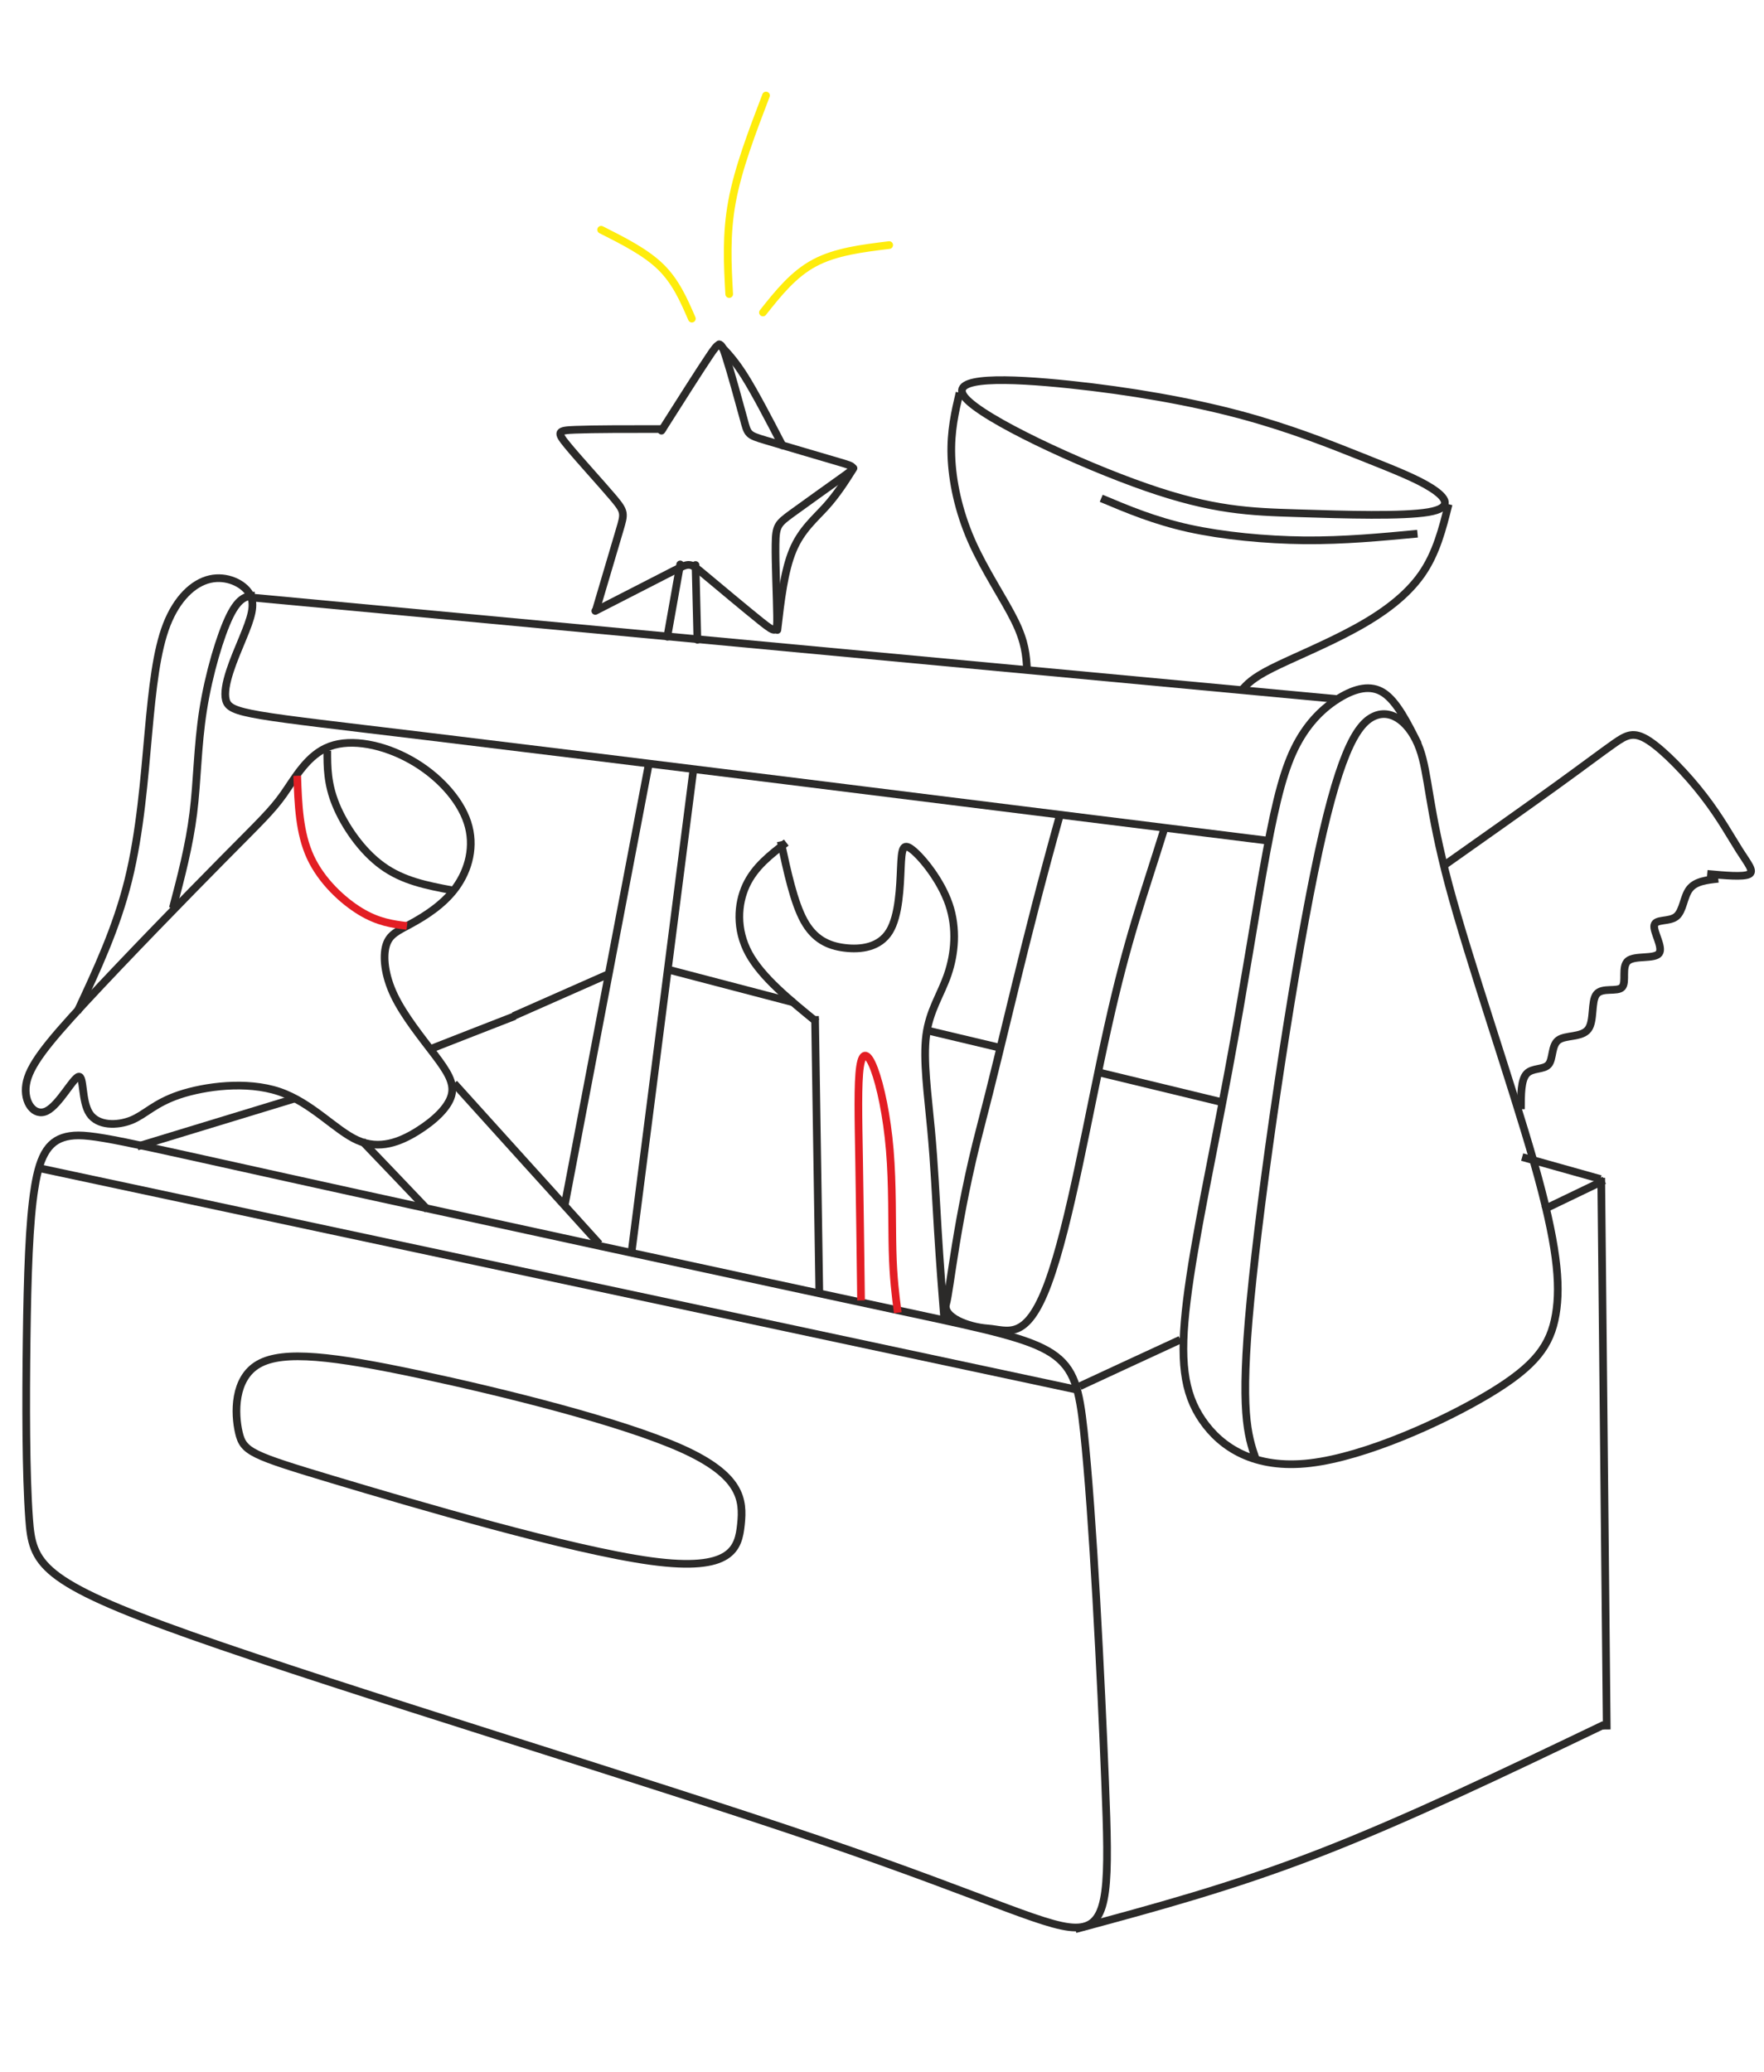 <?xml version="1.0" encoding="UTF-8" standalone="no"?>
<!-- Creator: CorelDRAW X7 -->

<svg
   xmlns:dc="http://purl.org/dc/elements/1.1/"
   xmlns:cc="http://creativecommons.org/ns#"
   xmlns:rdf="http://www.w3.org/1999/02/22-rdf-syntax-ns#"
   xmlns:svg="http://www.w3.org/2000/svg"
   xmlns="http://www.w3.org/2000/svg"
   xmlns:sodipodi="http://sodipodi.sourceforge.net/DTD/sodipodi-0.dtd"
   xmlns:inkscape="http://www.inkscape.org/namespaces/inkscape"
   xml:space="preserve"
   width="350"
   height="411"
   version="1.1"
   style="clip-rule:evenodd;fill-rule:evenodd;image-rendering:optimizeQuality;shape-rendering:geometricPrecision;text-rendering:geometricPrecision"
   viewBox="0 0 9260.416 10874.375"
   id="svg585"
   sodipodi:docname="instruments.svg"
   inkscape:version="0.92.4 (5da689c313, 2019-01-14)"><sodipodi:namedview
   pagecolor="#ffffff"
   bordercolor="#666666"
   borderopacity="1"
   objecttolerance="10"
   gridtolerance="10"
   guidetolerance="10"
   inkscape:pageopacity="0"
   inkscape:pageshadow="2"
   inkscape:window-width="1920"
   inkscape:window-height="1017"
   id="namedview587"
   showgrid="false"
   units="px"
   inkscape:zoom="1.6819304"
   inkscape:cx="255.90205"
   inkscape:cy="170.99286"
   inkscape:window-x="-8"
   inkscape:window-y="32"
   inkscape:window-maximized="1"
   inkscape:current-layer="svg585" />
 <defs
   id="defs488">
  <style
   type="text/css"
   id="style486">
   <![CDATA[
    .str0 {stroke:#2B2A29;stroke-width:75}
    .str1 {stroke:#E31E24;stroke-width:75}
    .str2 {stroke:#2B2A29;stroke-width:75;stroke-linecap:round;stroke-linejoin:round}
    .str3 {stroke:#FEEC0C;stroke-width:75;stroke-linecap:round;stroke-linejoin:round}
    .fil0 {fill:none}
   ]]>
  </style>
 </defs>
 <g
   id="Слой_x0020_1"
   transform="matrix(0.537,0,0,0.537,-740.762,-2849.078)">
  <g
   id="_2686184032176">
   <path
   class="fil0 str0"
   d="m 15343,10311 c -247,42 -814,26 -1279,11 -465,-14 -827,-27 -1480,-254 -653,-227 -1598,-668 -1771,-878 -172,-210 428,-188 1020,-126 592,62 1176,164 1667,295 490,131 888,291 1197,414 308,123 528,209 674,302 146,93 219,194 -28,236 z"
   id="path491"
   inkscape:connector-curvature="0"
   style="fill:none;stroke:#2b2a29;stroke-width:75" />
   <path
   class="fil0 str0"
   d="m 12761,13408 c -212,681 -358,1068 -551,1935 -194,867 -369,1920 -584,2504 -215,583 -398,456 -591,443 -193,-14 -444,-112 -406,-241 38,-128 102,-838 336,-1729 233,-892 421,-1781 777,-3052"
   id="path493"
   inkscape:connector-curvature="0"
   style="fill:none;stroke:#2b2a29;stroke-width:75" />
   <path
   class="fil0 str0"
   d="m 15237,10522 c -359,34 -718,68 -1104,65 -385,-4 -798,-44 -1134,-118 -336,-75 -595,-184 -854,-293"
   id="path495"
   inkscape:connector-curvature="0"
   style="fill:none;stroke:#2b2a29;stroke-width:75" />
   <path
   class="fil0 str0"
   d="m 2135,15195 c 191,-410 383,-819 499,-1287 116,-469 156,-996 196,-1439 40,-443 80,-803 179,-1058 100,-256 260,-408 423,-445 162,-37 328,41 388,145 60,104 14,234 -68,433 -82,198 -200,466 -164,604 36,137 226,145 1950,353 1724,208 4983,615 8242,1022"
   id="path497"
   inkscape:connector-curvature="0"
   style="fill:none;stroke:#2b2a29;stroke-width:75" />
   <path
   class="fil0 str0"
   d="m 1718,16915 c -54,334 -70,862 -78,1477 -8,615 -8,1318 24,1757 32,439 96,615 1585,1142 1490,527 4405,1406 6138,1997 1734,591 2285,894 2560,854 276,-39 276,-423 236,-1421 -40,-999 -120,-2612 -208,-3427 -88,-814 -184,-830 -1700,-1156 -1517,-325 -4454,-960 -6077,-1319 -1624,-358 -1933,-440 -2134,-410 -201,30 -293,172 -346,506 z"
   id="path499"
   inkscape:connector-curvature="0"
   style="fill:none;stroke:#2b2a29;stroke-width:75" />
   <path
   class="fil0 str0"
   d="m 11892,24162 c 757,-204 1515,-407 2376,-740 862,-334 1829,-797 2795,-1260"
   id="path501"
   inkscape:connector-curvature="0"
   style="fill:none;stroke:#2b2a29;stroke-width:75" />
   <path
   class="fil0 str0"
   d="m 17033,16818 c 18,1797 36,3594 54,5392"
   id="path503"
   inkscape:connector-curvature="0"
   style="fill:none;stroke:#2b2a29;stroke-width:75" />
   <path
   class="fil0 str0"
   d="m 11935,18855 c 328,-152 655,-304 983,-455"
   id="path505"
   inkscape:connector-curvature="0"
   style="fill:none;stroke:#2b2a29;stroke-width:75" />
   <path
   class="fil0 str0"
   d="m 17063,16842 c -200,96 -399,192 -599,288"
   id="path507"
   inkscape:connector-curvature="0"
   style="fill:none;stroke:#2b2a29;stroke-width:75" />
   <path
   class="fil0 str0"
   d="m 15242,12577 c -104,-208 -208,-415 -336,-499 -127,-84 -279,-44 -431,48 -152,92 -303,235 -419,455 -116,220 -196,515 -296,1054 -100,539 -219,1322 -371,2137 -152,815 -336,1661 -407,2244 -72,583 -32,903 151,1170 184,268 511,484 1055,420 543,-64 1302,-408 1753,-679 451,-272 595,-471 647,-771 52,-300 12,-699 -212,-1486 -224,-786 -631,-1960 -833,-2714 -201,-754 -197,-1088 -285,-1331 -88,-244 -268,-398 -445,-319 -178,79 -354,391 -585,1525 -232,1134 -520,3091 -624,4183 -105,1092 -27,1320 50,1548"
   id="path509"
   inkscape:connector-curvature="0"
   style="fill:none;stroke:#2b2a29;stroke-width:75" />
   <path
   class="fil0 str0"
   d="m 2213,15102 c -386,416 -550,626 -578,803 -28,176 80,320 202,259 122,-61 258,-326 312,-335 53,-9 25,238 106,361 81,122 270,120 408,65 138,-56 224,-166 471,-249 247,-82 654,-138 974,-31 319,108 551,380 766,476 216,96 416,16 584,-88 167,-104 303,-232 335,-352 32,-119 -40,-231 -164,-395 -124,-164 -299,-379 -395,-579 -96,-200 -112,-383 -80,-491 32,-108 112,-140 244,-212 131,-72 315,-184 439,-355 124,-172 188,-404 112,-635 -76,-232 -292,-464 -555,-611 -264,-148 -575,-212 -791,-132 -216,80 -336,303 -451,467 -116,164 -228,268 -587,631 -360,364 -967,987 -1352,1403 z"
   id="path511"
   inkscape:connector-curvature="0"
   style="fill:none;stroke:#2b2a29;stroke-width:75" />
   <path
   class="fil0 str0"
   d="m 4579,12643 c 0,161 0,323 84,528 84,205 251,452 454,598 202,147 438,192 675,237"
   id="path513"
   inkscape:connector-curvature="0"
   style="fill:none;stroke:#2b2a29;stroke-width:75" />
   <path
   class="fil0 str1"
   d="m 4285,12888 c 10,280 20,559 129,795 109,236 317,427 490,532 174,105 314,123 454,141"
   id="path515"
   inkscape:connector-curvature="0"
   style="fill:none;stroke:#e31e24;stroke-width:75" />
   <path
   class="fil0 str0"
   d="m 5819,15895 c 473,524 946,1047 1420,1570"
   id="path517"
   inkscape:connector-curvature="0"
   style="fill:none;stroke:#2b2a29;stroke-width:75" />
   <path
   class="fil0 str0"
   d="m 4920,16459 c 214,223 428,447 641,671"
   id="path519"
   inkscape:connector-curvature="0"
   style="fill:none;stroke:#2b2a29;stroke-width:75" />
   <path
   class="fil0 str0"
   d="m 3069,14182 c 80,-303 160,-607 200,-926 40,-320 40,-655 96,-1011 56,-355 168,-730 261,-920 94,-190 170,-194 246,-198"
   id="path521"
   inkscape:connector-curvature="0"
   style="fill:none;stroke:#2b2a29;stroke-width:75" />
   <path
   class="fil0 str0"
   d="m 3830,11145 c 3546,332 7093,663 10639,995"
   id="path523"
   inkscape:connector-curvature="0"
   style="fill:none;stroke:#2b2a29;stroke-width:75" />
   <path
   class="fil0 str0"
   d="m 9012,13529 c 64,298 128,595 227,776 100,181 236,245 396,265 160,20 343,-4 439,-160 96,-156 104,-443 112,-623 8,-180 16,-252 112,-176 96,76 279,300 359,535 80,236 56,484 -12,683 -68,200 -179,352 -211,595 -32,244 16,579 47,919 32,339 48,683 67,994 19,312 41,591 63,871"
   id="path525"
   inkscape:connector-curvature="0"
   style="fill:none;stroke:#2b2a29;stroke-width:75" />
   <path
   class="fil0 str0"
   d="m 9365,15296 c -269,-219 -539,-439 -666,-672 -126,-234 -110,-482 -26,-664 85,-183 239,-301 393,-419"
   id="path527"
   inkscape:connector-curvature="0"
   style="fill:none;stroke:#2b2a29;stroke-width:75" />
   <path
   class="fil0 str0"
   d="m 9389,17944 c -14,-902 -28,-1805 -42,-2707"
   id="path529"
   inkscape:connector-curvature="0"
   style="fill:none;stroke:#2b2a29;stroke-width:75" />
   <path
   class="fil0 str1"
   d="m 9797,18016 c -6,-479 -12,-958 -19,-1370 -7,-411 -15,-754 9,-914 24,-160 79,-136 139,24 60,160 124,455 152,791 28,335 20,710 27,982 7,271 29,439 51,607"
   id="path531"
   inkscape:connector-curvature="0"
   style="fill:none;stroke:#e31e24;stroke-width:75" />
   <path
   class="fil0 str0"
   d="m 15481,13775 c 408,-288 815,-575 1103,-783 287,-207 455,-335 575,-419 120,-84 192,-124 339,-28 148,96 372,327 535,539 164,212 268,403 352,535 84,132 148,204 92,232 -56,28 -232,12 -408,-4"
   id="path533"
   inkscape:connector-curvature="0"
   style="fill:none;stroke:#2b2a29;stroke-width:75" />
   <path
   class="fil0 str0"
   d="m 16248,16147 c 0,-144 0,-287 56,-347 56,-60 168,-36 214,-90 46,-54 26,-186 96,-238 70,-52 229,-24 291,-106 62,-81 26,-273 82,-343 56,-70 204,-18 250,-68 46,-50 -10,-202 58,-258 67,-55 259,-15 303,-73 44,-58 -60,-214 -46,-276 14,-62 146,-30 214,-84 68,-54 72,-194 130,-269 58,-76 169,-88 281,-100"
   id="path535"
   inkscape:connector-curvature="0"
   style="fill:none;stroke:#2b2a29;stroke-width:75" />
   <path
   class="fil0 str0"
   d="m 2721,16512 c 517,-158 1035,-315 1552,-473"
   id="path537"
   inkscape:connector-curvature="0"
   style="fill:none;stroke:#2b2a29;stroke-width:75" />
   <path
   class="fil0 str0"
   d="m 5585,15560 c 276,-108 551,-216 827,-323"
   id="path539"
   inkscape:connector-curvature="0"
   style="fill:none;stroke:#2b2a29;stroke-width:75" />
   <path
   class="fil0 str0"
   d="m 1756,16722 c 3387,723 6774,1446 10161,2169"
   id="path541"
   inkscape:connector-curvature="0"
   style="fill:none;stroke:#2b2a29;stroke-width:75" />
   <line
   class="fil0 str0"
   x1="7724"
   y1="12763"
   x2="6897"
   y2="17100"
   id="line543"
   style="fill:none;stroke:#2b2a29;stroke-width:75" />
   <path
   class="fil0 str0"
   d="m 7556,17525 c 200,-1558 399,-3115 599,-4673"
   id="path545"
   inkscape:connector-curvature="0"
   style="fill:none;stroke:#2b2a29;stroke-width:75" />
   <g
   id="g559">
    <line
   class="fil0 str2"
   x1="7903"
   y1="11529"
   x2="8029"
   y2="10822"
   id="line547"
   style="fill:none;stroke:#2b2a29;stroke-width:75;stroke-linecap:round;stroke-linejoin:round" />
    <path
   class="fil0 str2"
   d="m 8179,10828 c 6,243 12,487 18,731"
   id="path549"
   inkscape:connector-curvature="0"
   style="fill:none;stroke:#2b2a29;stroke-width:75;stroke-linecap:round;stroke-linejoin:round" />
    <path
   class="fil0 str2"
   d="m 7199,11277 c 308,-158 617,-316 771,-395 154,-79 154,-79 293,38 139,116 416,348 560,463 145,115 156,112 153,-61 -2,-173 -18,-516 -15,-697 2,-181 23,-201 158,-300 135,-98 384,-276 509,-365 124,-89 124,-89 -54,-141 -177,-52 -532,-156 -709,-209 -177,-53 -175,-56 -216,-211 -42,-154 -126,-461 -175,-612 -48,-152 -62,-148 -160,-1 -99,147 -283,438 -468,729"
   id="path551"
   inkscape:connector-curvature="0"
   style="fill:none;stroke:#2b2a29;stroke-width:75;stroke-linecap:round;stroke-linejoin:round" />
    <path
   class="fil0 str2"
   d="m 7208,11260 c 91,-306 181,-613 229,-774 48,-162 53,-177 -59,-311 -113,-134 -343,-385 -452,-518 -109,-132 -96,-145 80,-151 175,-7 513,-7 850,-7"
   id="path553"
   inkscape:connector-curvature="0"
   style="fill:none;stroke:#2b2a29;stroke-width:75;stroke-linecap:round;stroke-linejoin:round" />
    <path
   class="fil0 str2"
   d="m 8410,8671 c 74,76 148,151 251,315 103,165 235,419 367,673"
   id="path555"
   inkscape:connector-curvature="0"
   style="fill:none;stroke:#2b2a29;stroke-width:75;stroke-linecap:round;stroke-linejoin:round" />
    <path
   class="fil0 str2"
   d="m 9723,9882 c -80,127 -161,254 -268,373 -107,119 -242,229 -325,429 -84,200 -118,490 -151,779"
   id="path557"
   inkscape:connector-curvature="0"
   style="fill:none;stroke:#2b2a29;stroke-width:75;stroke-linecap:round;stroke-linejoin:round" />
   </g>
   <path
   class="fil0 str3"
   d="m 8838,8360 c 149,-188 299,-376 505,-485 206,-110 467,-142 729,-174"
   id="path561"
   inkscape:connector-curvature="0"
   style="fill:none;stroke:#feec0c;stroke-width:75;stroke-linecap:round;stroke-linejoin:round" />
   <path
   class="fil0 str3"
   d="m 8143,8420 c -78,-180 -156,-360 -304,-505 -147,-144 -365,-254 -583,-364"
   id="path563"
   inkscape:connector-curvature="0"
   style="fill:none;stroke:#feec0c;stroke-width:75;stroke-linecap:round;stroke-linejoin:round" />
   <path
   class="fil0 str3"
   d="m 8508,8180 c -16,-291 -32,-583 28,-906 60,-324 196,-679 332,-1035"
   id="path565"
   inkscape:connector-curvature="0"
   style="fill:none;stroke:#feec0c;stroke-width:75;stroke-linecap:round;stroke-linejoin:round" />
   <path
   class="fil0 str0"
   d="m 6399,15237 c 308,-136 615,-272 923,-408"
   id="path567"
   inkscape:connector-curvature="0"
   style="fill:none;stroke:#2b2a29;stroke-width:75" />
   <path
   class="fil0 str0"
   d="m 7909,14782 c 411,107 823,215 1234,323"
   id="path569"
   inkscape:connector-curvature="0"
   style="fill:none;stroke:#2b2a29;stroke-width:75" />
   <path
   class="fil0 str0"
   d="m 17026,16830 c -255,-72 -511,-144 -766,-215"
   id="path571"
   inkscape:connector-curvature="0"
   style="fill:none;stroke:#2b2a29;stroke-width:75" />
   <path
   class="fil0 str0"
   d="m 13360,16087 c -413,-100 -827,-200 -1240,-300"
   id="path573"
   inkscape:connector-curvature="0"
   style="fill:none;stroke:#2b2a29;stroke-width:75" />
   <path
   class="fil0 str0"
   d="m 10760,9144 c -44,188 -88,375 -80,617 8,242 68,537 196,829 128,291 324,579 425,786 102,208 110,336 118,464"
   id="path575"
   inkscape:connector-curvature="0"
   style="fill:none;stroke:#2b2a29;stroke-width:75" />
   <path
   class="fil0 str0"
   d="m 15541,10234 c -60,240 -120,479 -264,685 -144,206 -371,378 -653,531 -281,154 -617,290 -811,388 -193,97 -245,157 -297,217"
   id="path577"
   inkscape:connector-curvature="0"
   style="fill:none;stroke:#2b2a29;stroke-width:75" />
   <path
   class="fil0 str0"
   d="m 10455,15380 c 235,56 471,112 707,168"
   id="path579"
   inkscape:connector-curvature="0"
   style="fill:none;stroke:#2b2a29;stroke-width:75" />
   <path
   class="fil0 str0"
   d="m 3907,18639 c -244,139 -236,483 -192,671 44,187 124,219 923,459 799,239 2316,687 3107,795 791,107 854,-124 878,-360 24,-236 8,-475 -579,-739 -587,-263 -1745,-551 -2571,-727 -827,-175 -1322,-239 -1566,-99 z"
   id="path581"
   inkscape:connector-curvature="0"
   style="fill:none;stroke:#2b2a29;stroke-width:75" />
  </g>
 </g>
</svg>